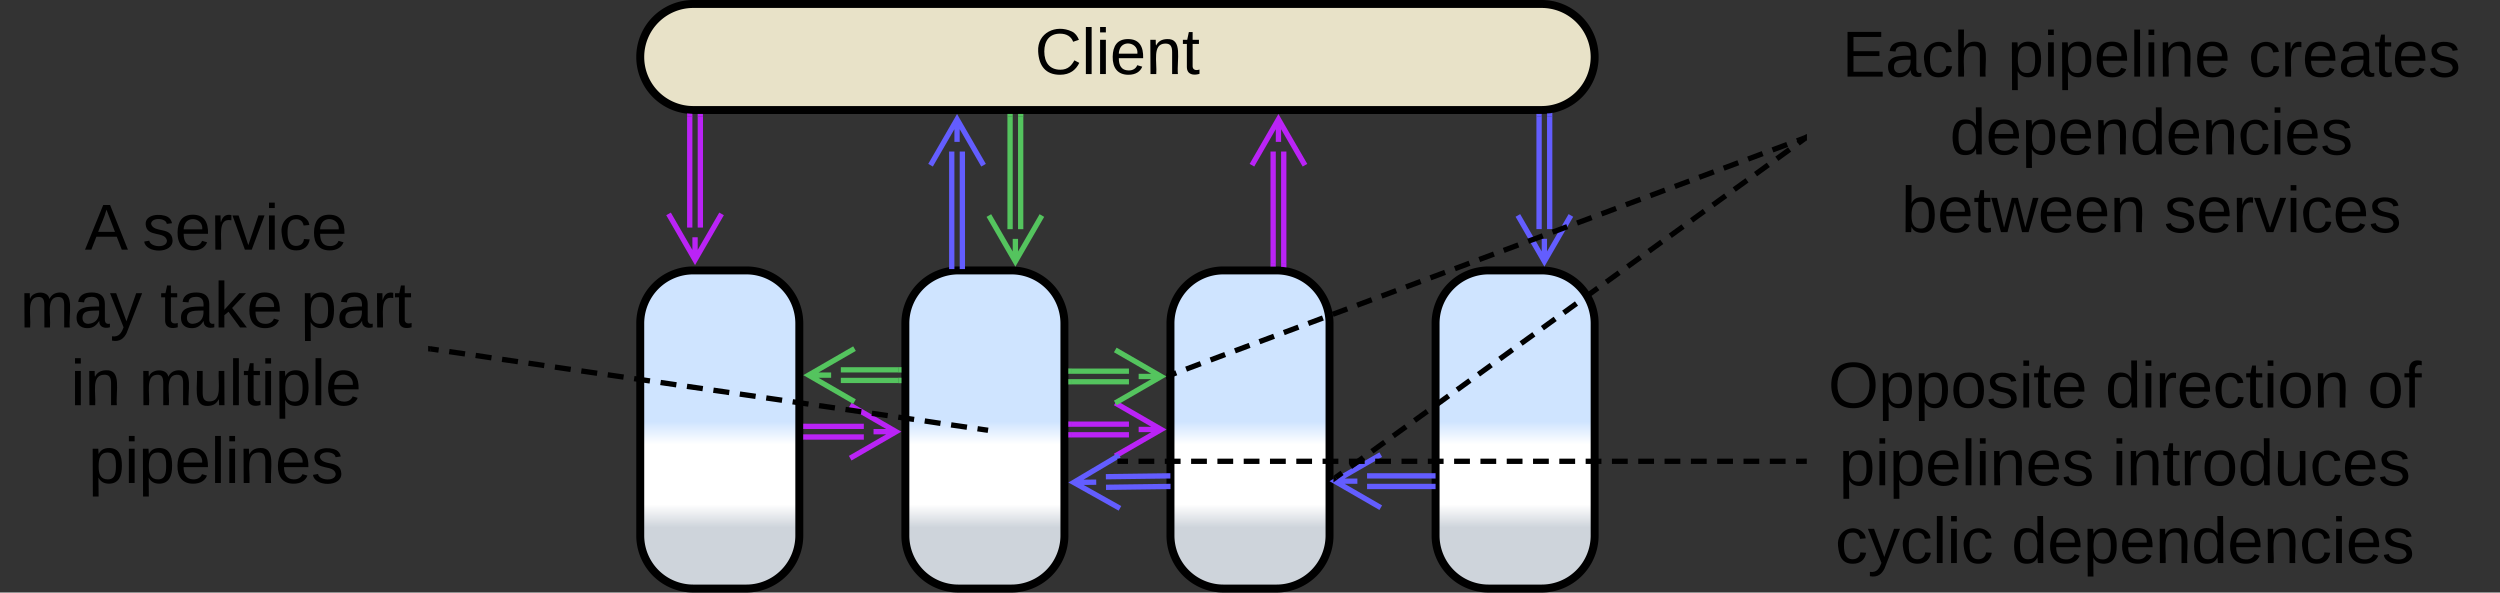 <svg xmlns="http://www.w3.org/2000/svg" xmlns:xlink="http://www.w3.org/1999/xlink" xmlns:lucid="lucid" width="943" height="223.5"><rect width="100%" height="100%" fill="#333333" stroke="none"/><g transform="translate(-518.5 -558.5)" lucid:page-tab-id="0_0"><path d="M760 680.5a20 20 0 0 1 20-20h20a20 20 0 0 1 20 20v80a20 20 0 0 1-20 20h-20a20 20 0 0 1-20-20z" stroke="#000" stroke-width="3" fill="url(#a)"/><path d="M860 680.5a20 20 0 0 1 20-20h20a20 20 0 0 1 20 20v80a20 20 0 0 1-20 20h-20a20 20 0 0 1-20-20z" stroke="#000" stroke-width="3" fill="url(#b)"/><path d="M960 680.5a20 20 0 0 1 20-20h20a20 20 0 0 1 20 20v80a20 20 0 0 1-20 20h-20a20 20 0 0 1-20-20z" stroke="#000" stroke-width="3" fill="url(#c)"/><path d="M760 580a20 20 0 0 1 20-20h320a20 20 0 0 1 20 20 20 20 0 0 1-20 20H780a20 20 0 0 1-20-20z" stroke="#000" stroke-width="3" fill="#e8e2c8"/><use xlink:href="#d" transform="matrix(1,0,0,1,765,565) translate(143.872 21.431)"/><path d="M782.67 602.5v41.84M778.67 602.5v41.84" stroke="#ba23f6" stroke-width="2" fill="none"/><path d="M783.64 602.53h-1.95v-1.03h1.94zM779.64 601.48v1.05h-1.95v-1.2z" stroke="#ba23f6" stroke-width=".05" fill="#ba23f6"/><path d="M790.67 639.18l-10 17.32-10-17.32m10 17.32V648M998.73 658.05v-42.4M1002.73 658.05v-42.4" stroke="#ba23f6" stroke-width="2" fill="none"/><path d="M999.7 658.03v.97h-1.95v-.97zM1003.7 658.03v1.3l-.34-.07-1.6-.13v-1.1z" stroke="#ba23f6" stroke-width=".05" fill="#ba23f6"/><path d="M990.73 620.82l10-17.32 10 17.32m-10-17.32v8.5M822.5 719.33h21.84M822.5 723.33h21.84" stroke="#ba23f6" stroke-width="2" fill="none"/><path d="M822.53 720.3h-1.03v-1.94h1.03zM822.53 724.3h-1.03v-1.94h1.03z" stroke="#ba23f6" stroke-width=".05" fill="#ba23f6"/><path d="M839.18 711.33l17.32 10-17.32 10m17.32-10H848M922.5 718.5h21.84M922.5 722.5h21.84" stroke="#ba23f6" stroke-width="2" fill="none"/><path d="M922.53 719.48h-1.03v-1.96h1.03zM922.53 723.48h-1.03v-1.96h1.03z" stroke="#ba23f6" stroke-width=".05" fill="#ba23f6"/><path d="M939.18 710.5l17.32 10-17.32 10m17.32-10H948" stroke="#ba23f6" stroke-width="2" fill="none"/><path d="M1200 566a6 6 0 0 1 6-6h248a6 6 0 0 1 6 6v88.5a6 6 0 0 1-6 6h-248a6 6 0 0 1-6-6z" stroke="#000" stroke-opacity="0" stroke-width="3" fill="#fff" fill-opacity="0"/><use xlink:href="#e" transform="matrix(1,0,0,1,1205,565) translate(8.346 22.399)"/><use xlink:href="#f" transform="matrix(1,0,0,1,1205,565) translate(70.815 22.399)"/><use xlink:href="#g" transform="matrix(1,0,0,1,1205,565) translate(161.599 22.399)"/><use xlink:href="#h" transform="matrix(1,0,0,1,1205,565) translate(48.985 51.733)"/><use xlink:href="#i" transform="matrix(1,0,0,1,1205,565) translate(30.719 81.066)"/><use xlink:href="#j" transform="matrix(1,0,0,1,1205,565) translate(129.787 81.066)"/><path d="M520 626a6 6 0 0 1 6-6h148a6 6 0 0 1 6 6v128a6 6 0 0 1-6 6H526a6 6 0 0 1-6-6z" stroke="#000" stroke-opacity="0" stroke-width="3" fill="#fff" fill-opacity="0"/><use xlink:href="#k" transform="matrix(1,0,0,1,525,625) translate(25.5 27.681)"/><use xlink:href="#l" transform="matrix(1,0,0,1,525,625) translate(47.228 27.681)"/><use xlink:href="#m" transform="matrix(1,0,0,1,525,625) translate(1.056 57.014)"/><use xlink:href="#n" transform="matrix(1,0,0,1,525,625) translate(53.951 57.014)"/><use xlink:href="#o" transform="matrix(1,0,0,1,525,625) translate(106.914 57.014)"/><use xlink:href="#p" transform="matrix(1,0,0,1,525,625) translate(20.17 86.347)"/><use xlink:href="#q" transform="matrix(1,0,0,1,525,625) translate(45.904 86.347)"/><use xlink:href="#r" transform="matrix(1,0,0,1,525,625) translate(26.892 115.681)"/><path d="M890.2 720.66l-2.98-.44m-3.98-.58l-5.98-.87m-4-.58l-5.96-.9m-4-.57l-5.97-.87m-3.98-.58l-5.98-.87m-4-.57l-5.96-.88m-3.98-.58l-5.98-.87m-3.98-.58l-5.98-.87m-3.98-.58l-5.98-.87m-4-.6l-5.97-.86m-3.98-.58l-5.98-.87m-4-.6l-5.97-.86m-4-.58l-5.96-.88m-4-.58l-5.97-.87m-3.98-.58l-5.98-.87m-3.98-.58l-5.98-.87m-4-.58l-5.96-.88m-4-.58l-5.97-.88m-3.98-.58l-5.98-.87m-4-.58l-5.97-.9m-4-.57l-5.97-.87m-3.98-.58l-3-.44M890.18 720.65l1.02.15" stroke="#000" stroke-width="2" fill="none"/><path d="M681.16 689.18l-.3 1.93-.86-.12V689z" stroke="#000" stroke-width=".05" fill="#000"/><path d="M1060 680.5a20 20 0 0 1 20-20h20a20 20 0 0 1 20 20v80a20 20 0 0 1-20 20h-20a20 20 0 0 1-20-20z" stroke="#000" stroke-width="3" fill="url(#s)"/><path d="M1103.04 602.42v42.5M1099.04 602.42v42.5" stroke="#635dff" stroke-width="2" fill="none"/><path d="M1104 602.45h-1.94v-1.1l1.3-.1.65-.17zM1100 602.45h-1.94v-.95h1.95z" stroke="#635dff" stroke-width=".05" fill="#635dff"/><path d="M1111.04 639.76l-10 17.32-10-17.32m10 17.32v-8.5M1059 742h-24.84M1059 738h-24.84M1058.97 742h1.03M1058.97 738h1.03M1039.32 750L1022 740l17.32-10M1022 740h8.5M959.03 742l-23.35.32M958.97 738l-23.34.32M959 742h1.03M958.95 738h1.02M940.95 750.25l-17.45-9.78 17.2-10.22m-17.2 10.22l8.5-.1M877.5 659v-43.34M881.5 659v-43.34M877.5 658.97V660M881.5 658.97V660M869.5 620.82l10-17.32 10 17.32m-10-17.32v8.5" stroke="#635dff" stroke-width="2" fill="none"/><path d="M903.5 602.5v42.45M899.5 602.5v42.45" stroke="#54c45e" stroke-width="2" fill="none"/><path d="M904.48 602.53h-1.96v-1.03h1.96zM900.48 602.53h-1.96v-1.03h1.96z" stroke="#54c45e" stroke-width=".05" fill="#54c45e"/><path d="M911.5 639.8l-10 17.3-10-17.3m10 17.3v-8.5M922.5 698.5h21.84M922.5 702.5h21.84" stroke="#54c45e" stroke-width="2" fill="none"/><path d="M922.53 697.52v1.96h-1.03v-1.96zM922.53 701.52v1.96h-1.03v-1.96z" stroke="#54c45e" stroke-width=".05" fill="#54c45e"/><path d="M939.18 690.5l17.32 10-17.32 10m17.32-10H948M857.5 702h-21.84M857.5 698h-21.84" stroke="#54c45e" stroke-width="2" fill="none"/><path d="M858.5 701.02V703h-1.03V701zM858.5 697.02V699h-1.03V697z" stroke="#54c45e" stroke-width=".05" fill="#54c45e"/><path d="M840.82 710l-17.32-10 17.32-10m-17.32 10h8.5" stroke="#54c45e" stroke-width="2" fill="none"/><path d="M1022.3 738.6l2.42-1.73m3.22-2.32l4.82-3.5m3.22-2.3l4.82-3.5m3.22-2.32l4.82-3.48m3.22-2.33l4.82-3.48m3.22-2.32l4.82-3.5m3.22-2.3l4.82-3.5m3.22-2.32l4.82-3.5m3.22-2.3l4.82-3.5m3.22-2.32l4.82-3.48m3.22-2.32l4.82-3.5m3.22-2.3l4.82-3.5m3.22-2.32l4.82-3.5m3.22-2.3l4.82-3.5m3.22-2.32l4.82-3.48m3.22-2.32l4.82-3.5m3.22-2.3l4.82-3.5m3.22-2.32l4.82-3.5m3.22-2.3l4.82-3.5m3.22-2.32l4.82-3.48m3.22-2.33l4.82-3.5m3.22-2.3l4.82-3.5m3.22-2.32l2.4-1.74" stroke="#000" stroke-width="2" fill="none"/><path d="M1022.9 739.4l-1.4 1V738l.26-.2zM1200 611.45l-.26.2-1.14-1.6 1.4-1z" stroke="#000" stroke-width=".05" fill="#000"/><path d="M959.44 700.15l2.76-1.03m3.7-1.38l5.52-2.07m3.7-1.38l5.5-2.07m3.7-1.38l5.53-2.07m3.7-1.37l5.52-2.06m3.68-1.38l5.53-2.06m3.7-1.38l5.52-2.07m3.7-1.38l5.52-2.06m3.68-1.37l5.53-2.07m3.7-1.38l5.52-2.06m3.7-1.38l5.52-2.07m3.68-1.37l5.53-2.07m3.7-1.38l5.52-2.06m3.68-1.4l5.54-2.06m3.68-1.38l5.53-2.06m3.7-1.38l5.52-2.07m3.68-1.37l5.53-2.07m3.7-1.37l5.52-2.06m3.7-1.38l5.52-2.08m3.68-1.38l5.53-2.06m3.7-1.38l5.53-2.07m3.7-1.38l5.52-2.06m3.68-1.4l5.53-2.06m3.7-1.37l5.52-2.07m3.7-1.38l5.5-2.06m3.7-1.38l5.53-2.07m3.7-1.37l2.76-1.03" stroke="#000" stroke-width="2" fill="none"/><path d="M959.8 701.05l-1.3.5v-2.1l.62-.22zM1200 611.3l-.62.22-.68-1.82 1.3-.5z" stroke="#000" stroke-width=".05" fill="#000"/><path d="M1200 691a6 6 0 0 1 6-6h228a6 6 0 0 1 6 6v83a6 6 0 0 1-6 6h-228a6 6 0 0 1-6-6z" stroke="#000" stroke-opacity="0" stroke-width="3" fill="#fff" fill-opacity="0"/><g><use xlink:href="#t" transform="matrix(1,0,0,1,1205,690) translate(3.099 22.212)"/><use xlink:href="#u" transform="matrix(1,0,0,1,1205,690) translate(107.599 22.212)"/><use xlink:href="#v" transform="matrix(1,0,0,1,1205,690) translate(206.531 22.212)"/><use xlink:href="#w" transform="matrix(1,0,0,1,1205,690) translate(7.207 51.545)"/><use xlink:href="#x" transform="matrix(1,0,0,1,1205,690) translate(110.213 51.545)"/><use xlink:href="#y" transform="matrix(1,0,0,1,1205,690) translate(5.781 80.878)"/><use xlink:href="#z" transform="matrix(1,0,0,1,1205,690) translate(72.188 80.878)"/></g><path d="M941 732.5h2.98m3.97 0h5.95m3.97 0h5.95m3.97 0h5.95m3.97 0h5.95m3.97 0h5.95m3.96 0h5.96m3.97 0h5.94m3.97 0h5.96m3.97 0h5.96m3.95 0h5.96m3.98 0h5.95m3.97 0h5.95m3.97 0h5.96m3.97 0h5.95m3.97 0h5.95m3.97 0h5.95m3.96 0h5.97m3.97 0h5.95m3.96 0h5.96m3.96 0h5.96m3.97 0h5.96m3.97 0h5.96m3.95 0h5.96m3.98 0h5.95m3.97 0h5.95m3.97 0h2.98M941.03 732.5H940" stroke="#000" stroke-width="2" fill="none"/><path d="M1200 733.48h-1.03v-1.96h1.03z" stroke="#000" stroke-width=".05" fill="#000"/><defs><linearGradient gradientUnits="userSpaceOnUse" id="a" x1="760" y1="780.5" x2="760" y2="660.5"><stop offset="19.2%" stop-color="#ced4db"/><stop offset="26.45%" stop-color="#fff"/><stop offset="45.29%" stop-color="#fff"/><stop offset="52.54%" stop-color="#cfe4ff"/></linearGradient><linearGradient gradientUnits="userSpaceOnUse" id="b" x1="860" y1="780.5" x2="860" y2="660.5"><stop offset="19.2%" stop-color="#ced4db"/><stop offset="26.45%" stop-color="#fff"/><stop offset="45.29%" stop-color="#fff"/><stop offset="52.54%" stop-color="#cfe4ff"/></linearGradient><linearGradient gradientUnits="userSpaceOnUse" id="c" x1="960" y1="780.5" x2="960" y2="660.5"><stop offset="19.2%" stop-color="#ced4db"/><stop offset="26.45%" stop-color="#fff"/><stop offset="45.29%" stop-color="#fff"/><stop offset="52.54%" stop-color="#cfe4ff"/></linearGradient><path d="M212-179c-10-28-35-45-73-45-59 0-87 40-87 99 0 60 29 101 89 101 43 0 62-24 78-52l27 14C228-24 195 4 139 4 59 4 22-46 18-125c-6-104 99-153 187-111 19 9 31 26 39 46" id="A"/><path d="M24 0v-261h32V0H24" id="B"/><path d="M24-231v-30h32v30H24zM24 0v-190h32V0H24" id="C"/><path d="M100-194c63 0 86 42 84 106H49c0 40 14 67 53 68 26 1 43-12 49-29l28 8c-11 28-37 45-77 45C44 4 14-33 15-96c1-61 26-98 85-98zm52 81c6-60-76-77-97-28-3 7-6 17-6 28h103" id="D"/><path d="M117-194c89-4 53 116 60 194h-32v-121c0-31-8-49-39-48C34-167 62-67 57 0H25l-1-190h30c1 10-1 24 2 32 11-22 29-35 61-36" id="E"/><path d="M59-47c-2 24 18 29 38 22v24C64 9 27 4 27-40v-127H5v-23h24l9-43h21v43h35v23H59v120" id="F"/><g id="d"><use transform="matrix(0.068,0,0,0.068,0,0)" xlink:href="#A"/><use transform="matrix(0.068,0,0,0.068,17.586,0)" xlink:href="#B"/><use transform="matrix(0.068,0,0,0.068,22.951,0)" xlink:href="#C"/><use transform="matrix(0.068,0,0,0.068,28.315,0)" xlink:href="#D"/><use transform="matrix(0.068,0,0,0.068,41.895,0)" xlink:href="#E"/><use transform="matrix(0.068,0,0,0.068,55.475,0)" xlink:href="#F"/></g><path d="M30 0v-248h187v28H63v79h144v27H63v87h162V0H30" id="G"/><path d="M141-36C126-15 110 5 73 4 37 3 15-17 15-53c-1-64 63-63 125-63 3-35-9-54-41-54-24 1-41 7-42 31l-33-3c5-37 33-52 76-52 45 0 72 20 72 64v82c-1 20 7 32 28 27v20c-31 9-61-2-59-35zM48-53c0 20 12 33 32 33 41-3 63-29 60-74-43 2-92-5-92 41" id="H"/><path d="M96-169c-40 0-48 33-48 73s9 75 48 75c24 0 41-14 43-38l32 2c-6 37-31 61-74 61-59 0-76-41-82-99-10-93 101-131 147-64 4 7 5 14 7 22l-32 3c-4-21-16-35-41-35" id="I"/><path d="M106-169C34-169 62-67 57 0H25v-261h32l-1 103c12-21 28-36 61-36 89 0 53 116 60 194h-32v-121c2-32-8-49-39-48" id="J"/><g id="e"><use transform="matrix(0.068,0,0,0.068,0,0)" xlink:href="#G"/><use transform="matrix(0.068,0,0,0.068,16.296,0)" xlink:href="#H"/><use transform="matrix(0.068,0,0,0.068,29.877,0)" xlink:href="#I"/><use transform="matrix(0.068,0,0,0.068,42.099,0)" xlink:href="#J"/></g><path d="M115-194c55 1 70 41 70 98S169 2 115 4C84 4 66-9 55-30l1 105H24l-1-265h31l2 30c10-21 28-34 59-34zm-8 174c40 0 45-34 45-75s-6-73-45-74c-42 0-51 32-51 76 0 43 10 73 51 73" id="K"/><g id="f"><use transform="matrix(0.068,0,0,0.068,0,0)" xlink:href="#K"/><use transform="matrix(0.068,0,0,0.068,13.58,0)" xlink:href="#C"/><use transform="matrix(0.068,0,0,0.068,18.944,0)" xlink:href="#K"/><use transform="matrix(0.068,0,0,0.068,32.525,0)" xlink:href="#D"/><use transform="matrix(0.068,0,0,0.068,46.105,0)" xlink:href="#B"/><use transform="matrix(0.068,0,0,0.068,51.469,0)" xlink:href="#C"/><use transform="matrix(0.068,0,0,0.068,56.833,0)" xlink:href="#E"/><use transform="matrix(0.068,0,0,0.068,70.414,0)" xlink:href="#D"/></g><path d="M114-163C36-179 61-72 57 0H25l-1-190h30c1 12-1 29 2 39 6-27 23-49 58-41v29" id="L"/><path d="M135-143c-3-34-86-38-87 0 15 53 115 12 119 90S17 21 10-45l28-5c4 36 97 45 98 0-10-56-113-15-118-90-4-57 82-63 122-42 12 7 21 19 24 35" id="M"/><g id="g"><use transform="matrix(0.068,0,0,0.068,0,0)" xlink:href="#I"/><use transform="matrix(0.068,0,0,0.068,12.222,0)" xlink:href="#L"/><use transform="matrix(0.068,0,0,0.068,20.302,0)" xlink:href="#D"/><use transform="matrix(0.068,0,0,0.068,33.883,0)" xlink:href="#H"/><use transform="matrix(0.068,0,0,0.068,47.463,0)" xlink:href="#F"/><use transform="matrix(0.068,0,0,0.068,54.253,0)" xlink:href="#D"/><use transform="matrix(0.068,0,0,0.068,67.833,0)" xlink:href="#M"/></g><path d="M85-194c31 0 48 13 60 33l-1-100h32l1 261h-30c-2-10 0-23-3-31C134-8 116 4 85 4 32 4 16-35 15-94c0-66 23-100 70-100zm9 24c-40 0-46 34-46 75 0 40 6 74 45 74 42 0 51-32 51-76 0-42-9-74-50-73" id="N"/><g id="h"><use transform="matrix(0.068,0,0,0.068,0,0)" xlink:href="#N"/><use transform="matrix(0.068,0,0,0.068,13.58,0)" xlink:href="#D"/><use transform="matrix(0.068,0,0,0.068,27.16,0)" xlink:href="#K"/><use transform="matrix(0.068,0,0,0.068,40.741,0)" xlink:href="#D"/><use transform="matrix(0.068,0,0,0.068,54.321,0)" xlink:href="#E"/><use transform="matrix(0.068,0,0,0.068,67.901,0)" xlink:href="#N"/><use transform="matrix(0.068,0,0,0.068,81.481,0)" xlink:href="#D"/><use transform="matrix(0.068,0,0,0.068,95.062,0)" xlink:href="#E"/><use transform="matrix(0.068,0,0,0.068,108.642,0)" xlink:href="#I"/><use transform="matrix(0.068,0,0,0.068,120.864,0)" xlink:href="#C"/><use transform="matrix(0.068,0,0,0.068,126.228,0)" xlink:href="#D"/><use transform="matrix(0.068,0,0,0.068,139.809,0)" xlink:href="#M"/></g><path d="M115-194c53 0 69 39 70 98 0 66-23 100-70 100C84 3 66-7 56-30L54 0H23l1-261h32v101c10-23 28-34 59-34zm-8 174c40 0 45-34 45-75 0-40-5-75-45-74-42 0-51 32-51 76 0 43 10 73 51 73" id="O"/><path d="M206 0h-36l-40-164L89 0H53L-1-190h32L70-26l43-164h34l41 164 42-164h31" id="P"/><g id="i"><use transform="matrix(0.068,0,0,0.068,0,0)" xlink:href="#O"/><use transform="matrix(0.068,0,0,0.068,13.58,0)" xlink:href="#D"/><use transform="matrix(0.068,0,0,0.068,27.16,0)" xlink:href="#F"/><use transform="matrix(0.068,0,0,0.068,33.951,0)" xlink:href="#P"/><use transform="matrix(0.068,0,0,0.068,51.537,0)" xlink:href="#D"/><use transform="matrix(0.068,0,0,0.068,65.117,0)" xlink:href="#D"/><use transform="matrix(0.068,0,0,0.068,78.698,0)" xlink:href="#E"/></g><path d="M108 0H70L1-190h34L89-25l56-165h34" id="Q"/><g id="j"><use transform="matrix(0.068,0,0,0.068,0,0)" xlink:href="#M"/><use transform="matrix(0.068,0,0,0.068,12.222,0)" xlink:href="#D"/><use transform="matrix(0.068,0,0,0.068,25.802,0)" xlink:href="#L"/><use transform="matrix(0.068,0,0,0.068,33.883,0)" xlink:href="#Q"/><use transform="matrix(0.068,0,0,0.068,46.105,0)" xlink:href="#C"/><use transform="matrix(0.068,0,0,0.068,51.469,0)" xlink:href="#I"/><use transform="matrix(0.068,0,0,0.068,63.691,0)" xlink:href="#D"/><use transform="matrix(0.068,0,0,0.068,77.272,0)" xlink:href="#M"/></g><path d="M205 0l-28-72H64L36 0H1l101-248h38L239 0h-34zm-38-99l-47-123c-12 45-31 82-46 123h93" id="R"/><use transform="matrix(0.068,0,0,0.068,0,0)" xlink:href="#R" id="k"/><g id="l"><use transform="matrix(0.068,0,0,0.068,0,0)" xlink:href="#M"/><use transform="matrix(0.068,0,0,0.068,12.222,0)" xlink:href="#D"/><use transform="matrix(0.068,0,0,0.068,25.802,0)" xlink:href="#L"/><use transform="matrix(0.068,0,0,0.068,33.883,0)" xlink:href="#Q"/><use transform="matrix(0.068,0,0,0.068,46.105,0)" xlink:href="#C"/><use transform="matrix(0.068,0,0,0.068,51.469,0)" xlink:href="#I"/><use transform="matrix(0.068,0,0,0.068,63.691,0)" xlink:href="#D"/></g><path d="M210-169c-67 3-38 105-44 169h-31v-121c0-29-5-50-35-48C34-165 62-65 56 0H25l-1-190h30c1 10-1 24 2 32 10-44 99-50 107 0 11-21 27-35 58-36 85-2 47 119 55 194h-31v-121c0-29-5-49-35-48" id="S"/><path d="M179-190L93 31C79 59 56 82 12 73V49c39 6 53-20 64-50L1-190h34L92-34l54-156h33" id="T"/><g id="m"><use transform="matrix(0.068,0,0,0.068,0,0)" xlink:href="#S"/><use transform="matrix(0.068,0,0,0.068,20.302,0)" xlink:href="#H"/><use transform="matrix(0.068,0,0,0.068,33.883,0)" xlink:href="#T"/></g><path d="M143 0L79-87 56-68V0H24v-261h32v163l83-92h37l-77 82L181 0h-38" id="U"/><g id="n"><use transform="matrix(0.068,0,0,0.068,0,0)" xlink:href="#F"/><use transform="matrix(0.068,0,0,0.068,6.79,0)" xlink:href="#H"/><use transform="matrix(0.068,0,0,0.068,20.37,0)" xlink:href="#U"/><use transform="matrix(0.068,0,0,0.068,32.593,0)" xlink:href="#D"/></g><g id="o"><use transform="matrix(0.068,0,0,0.068,0,0)" xlink:href="#K"/><use transform="matrix(0.068,0,0,0.068,13.58,0)" xlink:href="#H"/><use transform="matrix(0.068,0,0,0.068,27.16,0)" xlink:href="#L"/><use transform="matrix(0.068,0,0,0.068,35.241,0)" xlink:href="#F"/></g><g id="p"><use transform="matrix(0.068,0,0,0.068,0,0)" xlink:href="#C"/><use transform="matrix(0.068,0,0,0.068,5.364,0)" xlink:href="#E"/></g><path d="M84 4C-5 8 30-112 23-190h32v120c0 31 7 50 39 49 72-2 45-101 50-169h31l1 190h-30c-1-10 1-25-2-33-11 22-28 36-60 37" id="V"/><g id="q"><use transform="matrix(0.068,0,0,0.068,0,0)" xlink:href="#S"/><use transform="matrix(0.068,0,0,0.068,20.302,0)" xlink:href="#V"/><use transform="matrix(0.068,0,0,0.068,33.883,0)" xlink:href="#B"/><use transform="matrix(0.068,0,0,0.068,39.247,0)" xlink:href="#F"/><use transform="matrix(0.068,0,0,0.068,46.037,0)" xlink:href="#C"/><use transform="matrix(0.068,0,0,0.068,51.401,0)" xlink:href="#K"/><use transform="matrix(0.068,0,0,0.068,64.981,0)" xlink:href="#B"/><use transform="matrix(0.068,0,0,0.068,70.346,0)" xlink:href="#D"/></g><g id="r"><use transform="matrix(0.068,0,0,0.068,0,0)" xlink:href="#K"/><use transform="matrix(0.068,0,0,0.068,13.58,0)" xlink:href="#C"/><use transform="matrix(0.068,0,0,0.068,18.944,0)" xlink:href="#K"/><use transform="matrix(0.068,0,0,0.068,32.525,0)" xlink:href="#D"/><use transform="matrix(0.068,0,0,0.068,46.105,0)" xlink:href="#B"/><use transform="matrix(0.068,0,0,0.068,51.469,0)" xlink:href="#C"/><use transform="matrix(0.068,0,0,0.068,56.833,0)" xlink:href="#E"/><use transform="matrix(0.068,0,0,0.068,70.414,0)" xlink:href="#D"/><use transform="matrix(0.068,0,0,0.068,83.994,0)" xlink:href="#M"/></g><linearGradient gradientUnits="userSpaceOnUse" id="s" x1="1060" y1="780.5" x2="1060" y2="660.5"><stop offset="19.2%" stop-color="#ced4db"/><stop offset="26.45%" stop-color="#fff"/><stop offset="45.29%" stop-color="#fff"/><stop offset="52.54%" stop-color="#cfe4ff"/></linearGradient><path d="M140-251c81 0 123 46 123 126C263-46 219 4 140 4 59 4 17-45 17-125s42-126 123-126zm0 227c63 0 89-41 89-101s-29-99-89-99c-61 0-89 39-89 99S79-25 140-24" id="W"/><path d="M100-194c62-1 85 37 85 99 1 63-27 99-86 99S16-35 15-95c0-66 28-99 85-99zM99-20c44 1 53-31 53-75 0-43-8-75-51-75s-53 32-53 75 10 74 51 75" id="X"/><g id="t"><use transform="matrix(0.068,0,0,0.068,0,0)" xlink:href="#W"/><use transform="matrix(0.068,0,0,0.068,19.012,0)" xlink:href="#K"/><use transform="matrix(0.068,0,0,0.068,32.593,0)" xlink:href="#K"/><use transform="matrix(0.068,0,0,0.068,46.173,0)" xlink:href="#X"/><use transform="matrix(0.068,0,0,0.068,59.753,0)" xlink:href="#M"/><use transform="matrix(0.068,0,0,0.068,71.975,0)" xlink:href="#C"/><use transform="matrix(0.068,0,0,0.068,77.34,0)" xlink:href="#F"/><use transform="matrix(0.068,0,0,0.068,84.13,0)" xlink:href="#D"/></g><g id="u"><use transform="matrix(0.068,0,0,0.068,0,0)" xlink:href="#N"/><use transform="matrix(0.068,0,0,0.068,13.58,0)" xlink:href="#C"/><use transform="matrix(0.068,0,0,0.068,18.944,0)" xlink:href="#L"/><use transform="matrix(0.068,0,0,0.068,27.025,0)" xlink:href="#D"/><use transform="matrix(0.068,0,0,0.068,40.605,0)" xlink:href="#I"/><use transform="matrix(0.068,0,0,0.068,52.827,0)" xlink:href="#F"/><use transform="matrix(0.068,0,0,0.068,59.617,0)" xlink:href="#C"/><use transform="matrix(0.068,0,0,0.068,64.981,0)" xlink:href="#X"/><use transform="matrix(0.068,0,0,0.068,78.562,0)" xlink:href="#E"/></g><path d="M101-234c-31-9-42 10-38 44h38v23H63V0H32v-167H5v-23h27c-7-52 17-82 69-68v24" id="Y"/><g id="v"><use transform="matrix(0.068,0,0,0.068,0,0)" xlink:href="#X"/><use transform="matrix(0.068,0,0,0.068,13.58,0)" xlink:href="#Y"/></g><g id="w"><use transform="matrix(0.068,0,0,0.068,0,0)" xlink:href="#K"/><use transform="matrix(0.068,0,0,0.068,13.58,0)" xlink:href="#C"/><use transform="matrix(0.068,0,0,0.068,18.944,0)" xlink:href="#K"/><use transform="matrix(0.068,0,0,0.068,32.525,0)" xlink:href="#D"/><use transform="matrix(0.068,0,0,0.068,46.105,0)" xlink:href="#B"/><use transform="matrix(0.068,0,0,0.068,51.469,0)" xlink:href="#C"/><use transform="matrix(0.068,0,0,0.068,56.833,0)" xlink:href="#E"/><use transform="matrix(0.068,0,0,0.068,70.414,0)" xlink:href="#D"/><use transform="matrix(0.068,0,0,0.068,83.994,0)" xlink:href="#M"/></g><g id="x"><use transform="matrix(0.068,0,0,0.068,0,0)" xlink:href="#C"/><use transform="matrix(0.068,0,0,0.068,5.364,0)" xlink:href="#E"/><use transform="matrix(0.068,0,0,0.068,18.944,0)" xlink:href="#F"/><use transform="matrix(0.068,0,0,0.068,25.735,0)" xlink:href="#L"/><use transform="matrix(0.068,0,0,0.068,33.815,0)" xlink:href="#X"/><use transform="matrix(0.068,0,0,0.068,47.395,0)" xlink:href="#N"/><use transform="matrix(0.068,0,0,0.068,60.975,0)" xlink:href="#V"/><use transform="matrix(0.068,0,0,0.068,74.556,0)" xlink:href="#I"/><use transform="matrix(0.068,0,0,0.068,86.778,0)" xlink:href="#D"/><use transform="matrix(0.068,0,0,0.068,100.358,0)" xlink:href="#M"/></g><g id="y"><use transform="matrix(0.068,0,0,0.068,0,0)" xlink:href="#I"/><use transform="matrix(0.068,0,0,0.068,12.222,0)" xlink:href="#T"/><use transform="matrix(0.068,0,0,0.068,24.444,0)" xlink:href="#I"/><use transform="matrix(0.068,0,0,0.068,36.667,0)" xlink:href="#B"/><use transform="matrix(0.068,0,0,0.068,42.031,0)" xlink:href="#C"/><use transform="matrix(0.068,0,0,0.068,47.395,0)" xlink:href="#I"/></g><g id="z"><use transform="matrix(0.068,0,0,0.068,0,0)" xlink:href="#N"/><use transform="matrix(0.068,0,0,0.068,13.58,0)" xlink:href="#D"/><use transform="matrix(0.068,0,0,0.068,27.16,0)" xlink:href="#K"/><use transform="matrix(0.068,0,0,0.068,40.741,0)" xlink:href="#D"/><use transform="matrix(0.068,0,0,0.068,54.321,0)" xlink:href="#E"/><use transform="matrix(0.068,0,0,0.068,67.901,0)" xlink:href="#N"/><use transform="matrix(0.068,0,0,0.068,81.481,0)" xlink:href="#D"/><use transform="matrix(0.068,0,0,0.068,95.062,0)" xlink:href="#E"/><use transform="matrix(0.068,0,0,0.068,108.642,0)" xlink:href="#I"/><use transform="matrix(0.068,0,0,0.068,120.864,0)" xlink:href="#C"/><use transform="matrix(0.068,0,0,0.068,126.228,0)" xlink:href="#D"/><use transform="matrix(0.068,0,0,0.068,139.809,0)" xlink:href="#M"/></g></defs></g></svg>